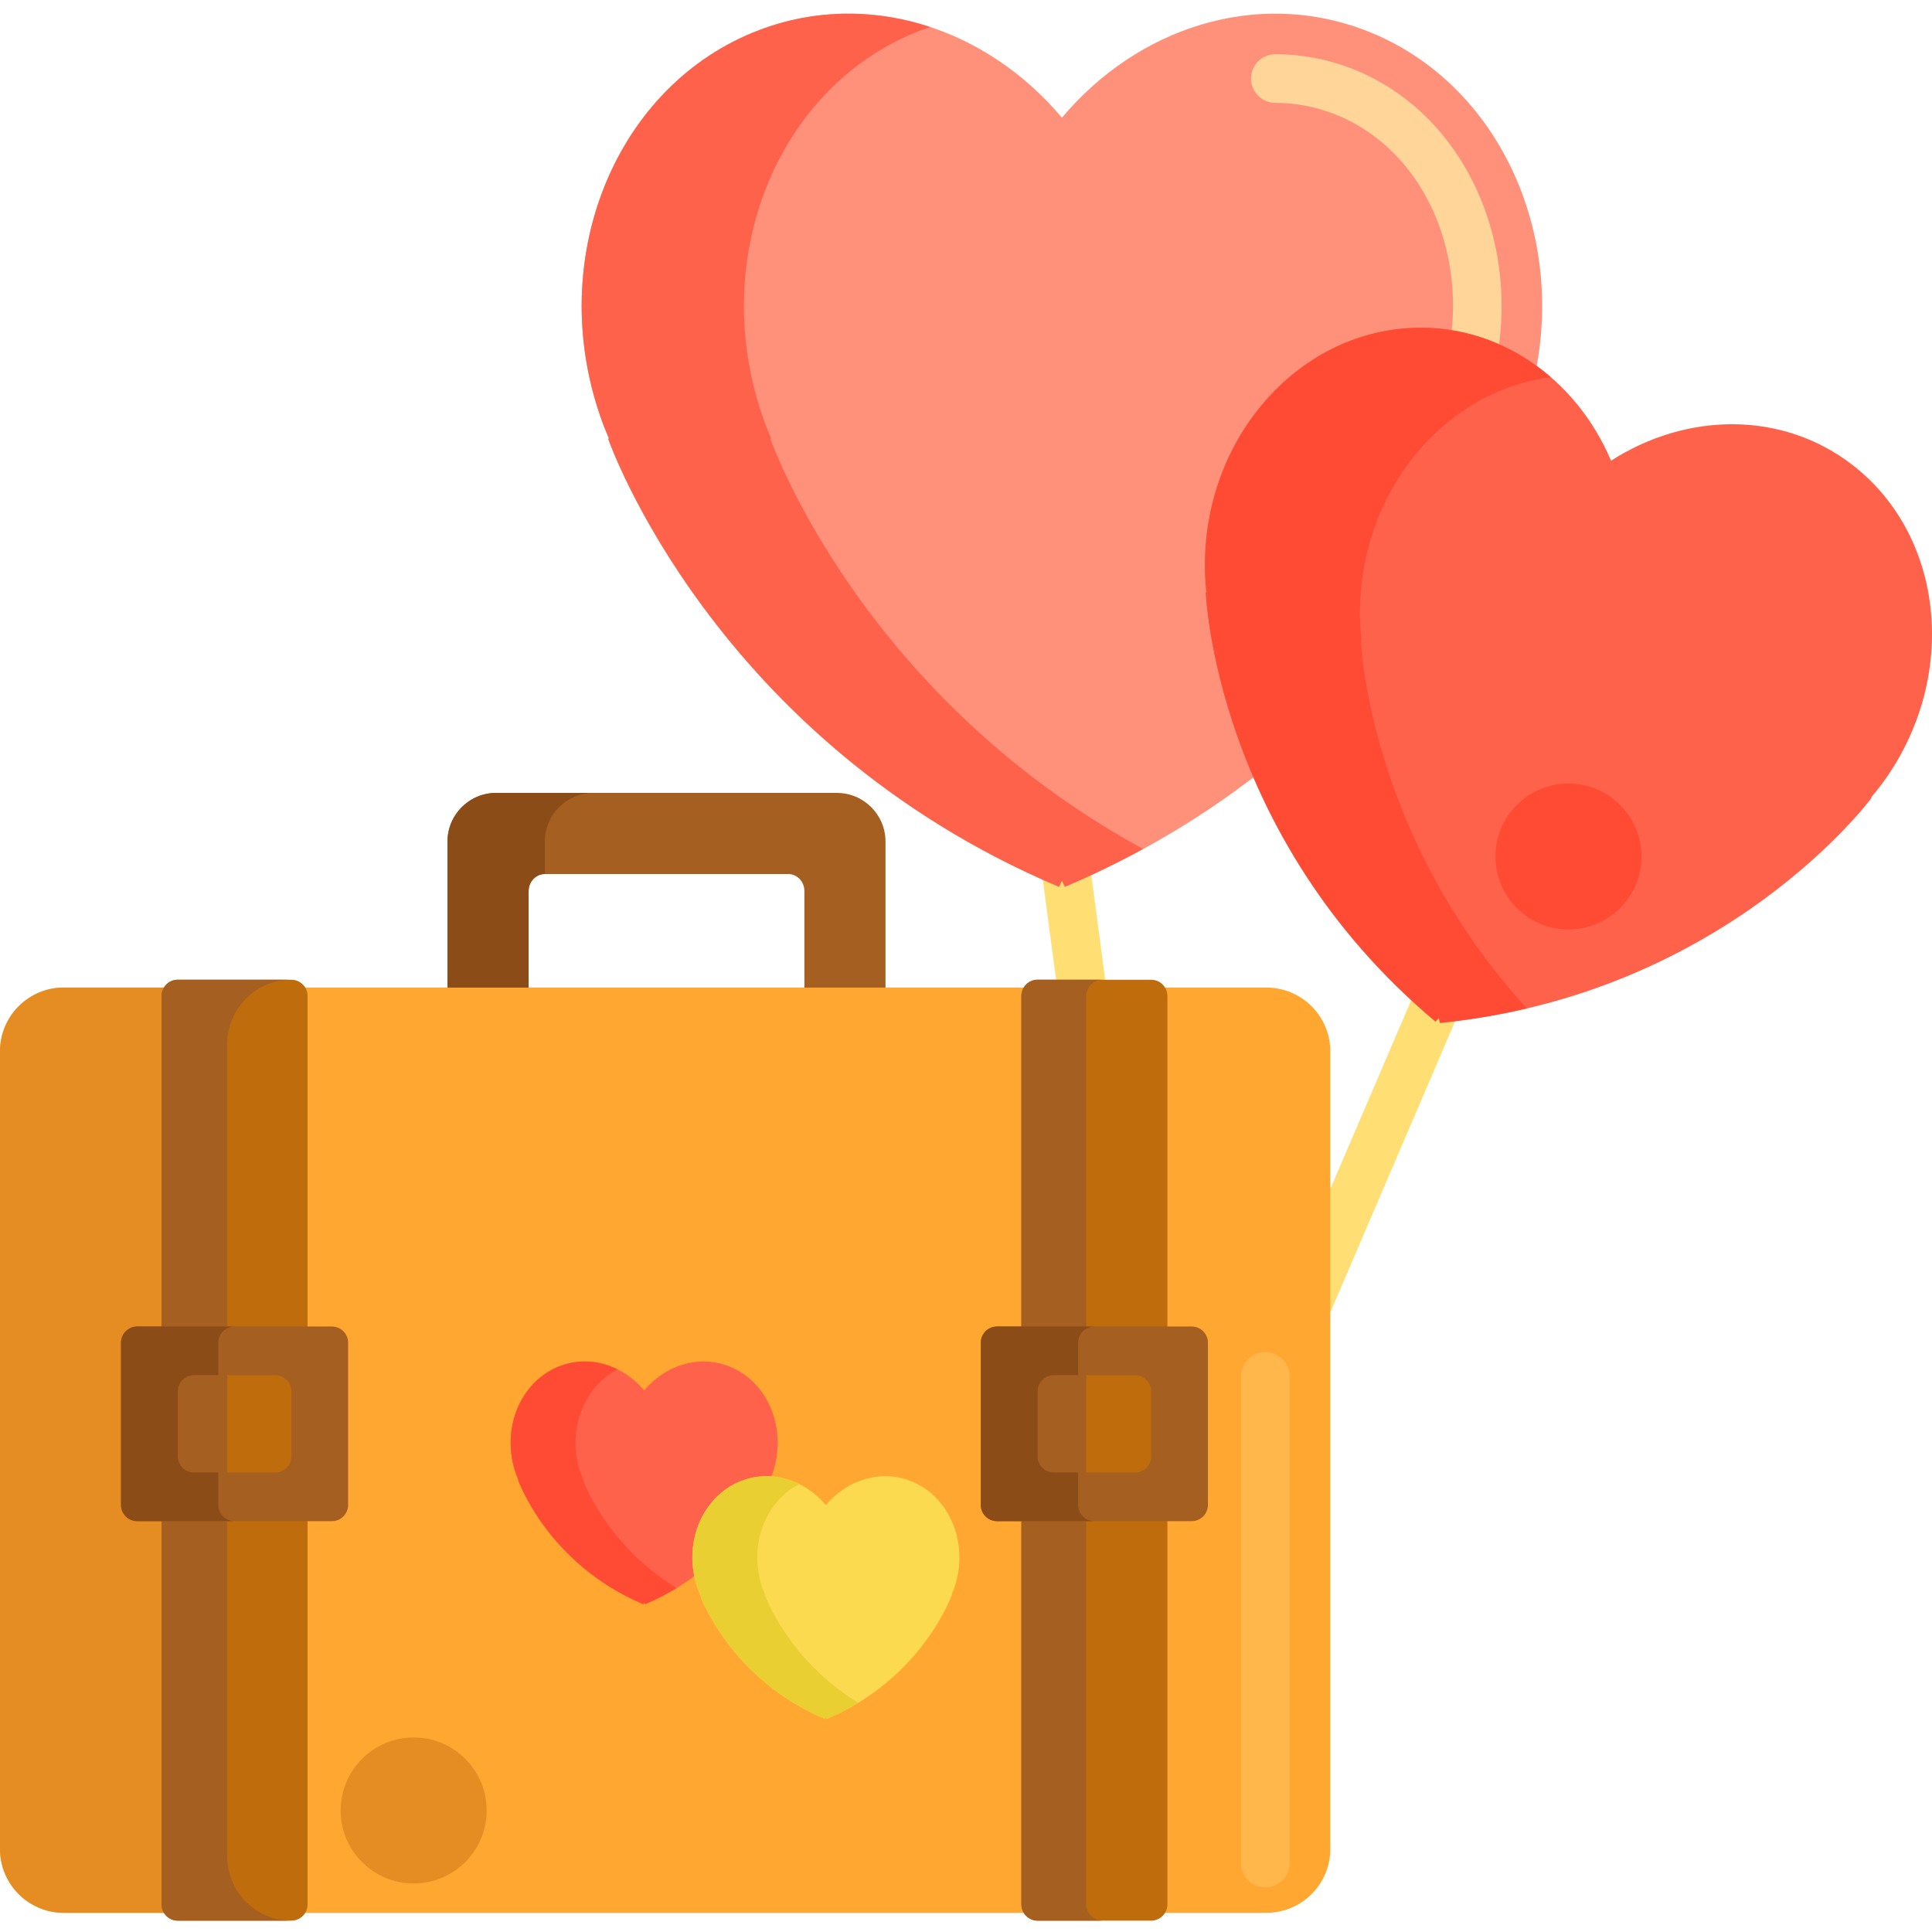 <svg height="476pt" viewBox="0 -3 476.366 476" width="476pt" xmlns="http://www.w3.org/2000/svg"><path d="m287.84 404.887c-.273 0-.547-.016-.82-.051-2.672-.371-4.777-2.477-5.133-5.152l-26-195.164c-.438-3.285 1.871-6.301 5.156-6.738 3.293-.422 6.305 1.871 6.742 5.152l23.121 173.566 57.523-134.168c1.305-3.047 4.836-4.461 7.879-3.148 3.047 1.305 4.457 4.832 3.148 7.875l-66.105 154.195c-.957 2.227-3.141 3.633-5.512 3.633zm0 0" fill="#ffdf74"/><path d="m206.336 192.32h-84c-6.629 0-12 5.371-12 12v48h20v-35.797c0-2.324 1.789-4.203 4-4.203h60c2.207 0 4 1.879 4 4.203v35.797h20v-48c0-6.629-5.375-12-12-12zm0 0" fill="#a56021"/><path d="m134.336 204.32c0-6.629 5.371-12 12-12h-24c-6.629 0-12 5.371-12 12v48h20v-35.797c0-2.324 1.789-4.203 4-4.203zm0 0" fill="#8c4c17"/><path d="m312.27 468.453h-296.539c-8.688 0-15.73-7.043-15.73-15.734v-196.672c0-8.688 7.043-15.73 15.73-15.73h296.539c8.688 0 15.734 7.043 15.734 15.73v196.672c0 8.691-7.047 15.734-15.734 15.734zm0 0" fill="#ffa730"/><path d="m312 462.191c-3.312 0-6-2.684-6-6v-120c0-3.312 2.688-6 6-6s6 2.688 6 6v120c0 3.316-2.688 6-6 6zm0 0" fill="#ffb74b"/><path d="m56.004 452.719v-196.672c0-8.688 7.039-15.73 15.73-15.73h-56c-8.688 0-15.73 7.043-15.73 15.73v196.672c0 8.691 7.039 15.734 15.73 15.734h56c-8.691 0-15.73-7.043-15.73-15.734zm0 0" fill="#e58d23"/><path d="m71.836 470.387h-28c-2.211 0-4-1.789-4-4v-224c0-2.211 1.789-4 4-4h28c2.207 0 4 1.789 4 4v224c0 2.207-1.793 4-4 4zm0 0" fill="#bf6c0d"/><path d="m283.836 470.387h-28c-2.211 0-4-1.789-4-4v-224c0-2.211 1.789-4 4-4h28c2.207 0 4 1.789 4 4v224c0 2.207-1.793 4-4 4zm0 0" fill="#bf6c0d"/><path d="m56.004 454.387v-200.004c0-8.836 7.039-16 15.73-16h-27.898c-2.211 0-4 1.793-4 4v224c0 2.211 1.789 4 4 4h27.895c-8.688 0-15.727-7.16-15.727-15.996zm0 0" fill="#a56021"/><path d="m81.836 323.887h-48c-2.211 0-4 1.789-4 4v40c0 2.211 1.789 4 4 4h48c2.207 0 4-1.789 4-4v-40c0-2.207-1.793-4-4-4zm-10 32c0 2.211-1.793 4-4 4h-20c-2.211 0-4-1.789-4-4v-16c0-2.211 1.789-4 4-4h20c2.207 0 4 1.789 4 4zm0 0" fill="#a56021"/><path d="m53.836 367.887v-8h-6c-2.211 0-4-1.789-4-4v-16c0-2.211 1.789-4 4-4h6v-8c0-2.211 1.789-4 4-4h-24c-2.211 0-4 1.789-4 4v40c0 2.211 1.789 4 4 4h24c-2.211 0-4-1.789-4-4zm0 0" fill="#8c4c17"/><path d="m119.996 443.219c0 9.941-8.059 18-18 18s-18-8.059-18-18c0-9.938 8.059-18 18-18s18 8.062 18 18zm0 0" fill="#e58d23"/><path d="m267.836 466.383v-224c0-2.207 1.789-4 4-4h-16c-2.211 0-4 1.793-4 4v224c0 2.211 1.789 4 4 4h16c-2.211 0-4-1.789-4-4zm0 0" fill="#a56021"/><path d="m293.836 323.887h-48c-2.211 0-4 1.789-4 4v40c0 2.211 1.789 4 4 4h48c2.207 0 4-1.789 4-4v-40c0-2.207-1.793-4-4-4zm-10 32c0 2.211-1.793 4-4 4h-20c-2.211 0-4-1.789-4-4v-16c0-2.211 1.789-4 4-4h20c2.207 0 4 1.789 4 4zm0 0" fill="#a56021"/><path d="m265.836 367.887v-8h-6c-2.211 0-4-1.789-4-4v-16c0-2.211 1.789-4 4-4h6v-8c0-2.211 1.789-4 4-4h-24c-2.211 0-4 1.789-4 4v40c0 2.211 1.789 4 4 4h24c-2.211 0-4-1.789-4-4zm0 0" fill="#8c4c17"/><path d="m336.43 4.219c-26.707-10.117-55.945-.59-74.594 21.625-18.648-22.215-47.891-31.742-74.598-21.625-35.367 13.402-52.879 56.172-39.117 95.535.613 1.762 1.301 3.473 2.02 5.16l-.184.09s25.781 74.34 111.145 110.469c.258-.508.48-1.008.734-1.512.25.504.477 1.004.73 1.512 85.367-36.129 111.145-110.469 111.145-110.469l-.184-.09c.719-1.688 1.406-3.398 2.02-5.16 13.762-39.363-3.75-82.133-39.117-95.535zm0 0" fill="#ff9079"/><path d="m358.801 104.656c-.781 0-1.578-.152-2.344-.48-3.051-1.293-4.473-4.816-3.172-7.871.633-1.492 1.109-2.703 1.496-3.809 9.84-28.141-1.891-58.512-26.148-67.703-4.57-1.73-9.336-2.609-14.172-2.609-3.316 0-6-2.684-6-6 0-3.312 2.684-6 6-6 6.293 0 12.492 1.141 18.422 3.387 30.289 11.473 45.191 48.652 33.227 82.883-.477 1.359-1.043 2.805-1.781 4.547-.973 2.285-3.191 3.656-5.527 3.656zm0 0" fill="#ffd59a"/><path d="m456.836 111.516c-17.309-13.438-40.91-13.105-59.602-1.109-8.672-20.445-27.973-34.027-49.848-32.688-28.969 1.773-51.461 29.035-50.242 60.891.055 1.426.172 2.828.32 4.227l-.156.023s2.152 60.117 56.633 105.836c.301-.312.578-.625.879-.938.07.426.125.84.199 1.27 70.77-7.039 106.445-55.48 106.445-55.48l-.117-.105c.91-1.07 1.797-2.164 2.645-3.312 18.973-25.617 15.77-60.816-7.156-78.613zm0 0" fill="#ff624b"/><path d="m189.957 105.004.184-.09c-.719-1.688-1.406-3.398-2.02-5.16-13.762-39.363 3.754-82.133 39.117-95.535.699-.262 1.398-.508 2.098-.742-13.477-4.457-28.133-4.547-42.098.742-35.367 13.398-52.879 56.172-39.117 95.535.613 1.762 1.301 3.473 2.02 5.16l-.184.09s25.781 74.34 111.145 110.469c.258-.508.48-1.008.734-1.516.25.508.477 1.008.73 1.516 6.809-2.879 13.199-6.027 19.27-9.34-70.008-38.199-91.879-101.129-91.879-101.129zm0 0" fill="#ff624b"/><path d="m335.531 154.66.156-.023c-.148-1.395-.266-2.801-.32-4.227-1.176-30.66 19.617-57.055 47.008-60.574-9.555-8.281-21.797-12.926-34.988-12.121-28.965 1.773-51.461 29.035-50.238 60.891.055 1.43.172 2.832.316 4.23l-.156.02s2.156 60.117 56.633 105.84c.305-.312.582-.625.879-.938.074.426.125.844.199 1.273 7.559-.754 14.691-2 21.449-3.586-39.188-42.828-40.938-90.785-40.938-90.785zm0 0" fill="#ff4b34"/><path d="m179.574 333.633c-7.426-2.812-15.555-.164-20.738 6.012-5.188-6.176-13.316-8.824-20.742-6.012-9.832 3.727-14.703 15.617-10.879 26.562.172.488.363.965.562 1.434l-.051.023s7.168 20.672 30.902 30.715c.07-.141.133-.277.203-.422.07.141.133.281.203.422 23.734-10.043 30.902-30.715 30.902-30.715l-.051-.023c.199-.469.391-.945.562-1.434 3.828-10.945-1.043-22.836-10.875-26.562zm0 0" fill="#ff624b"/><path d="m224.379 361.918c-7.426-2.812-15.555-.164-20.738 6.012-5.188-6.176-13.316-8.824-20.742-6.012-9.832 3.727-14.703 15.617-10.875 26.562.172.488.359.965.562 1.434l-.055.023s7.168 20.672 30.902 30.719c.074-.145.133-.281.203-.422.07.137.133.277.207.422 23.73-10.047 30.898-30.719 30.898-30.719l-.051-.023c.199-.469.391-.945.562-1.434 3.832-10.945-1.039-22.836-10.875-26.562zm0 0" fill="#fcda4f"/><path d="m143.727 361.656.055-.027c-.203-.469-.391-.945-.562-1.434-3.582-10.246.457-21.316 9.051-25.746-4.379-2.172-9.418-2.621-14.172-.816-9.836 3.723-14.707 15.617-10.879 26.562.172.488.359.965.562 1.434l-.055.027s7.168 20.668 30.906 30.711c.07-.141.133-.277.203-.418.07.141.133.277.203.418 2.832-1.195 5.422-2.547 7.797-3.996-17.543-10.688-23.109-26.715-23.109-26.715zm0 0" fill="#ff4b34"/><path d="m188.531 389.941.055-.023c-.203-.473-.391-.949-.562-1.438-3.582-10.242.453-21.312 9.047-25.746-4.375-2.172-9.414-2.621-14.172-.816-9.832 3.727-14.703 15.621-10.875 26.562.172.488.359.965.562 1.438l-.055.023s7.168 20.668 30.906 30.715c.07-.141.133-.281.203-.422.07.141.133.281.203.422 2.832-1.199 5.422-2.551 7.797-4-17.539-10.688-23.109-26.715-23.109-26.715zm0 0" fill="#eacf32"/><path d="m404.734 208.008c0 9.941-8.059 18-18 18s-18-8.059-18-18c0-9.941 8.059-18 18-18s18 8.059 18 18zm0 0" fill="#ff4b34"/></svg>